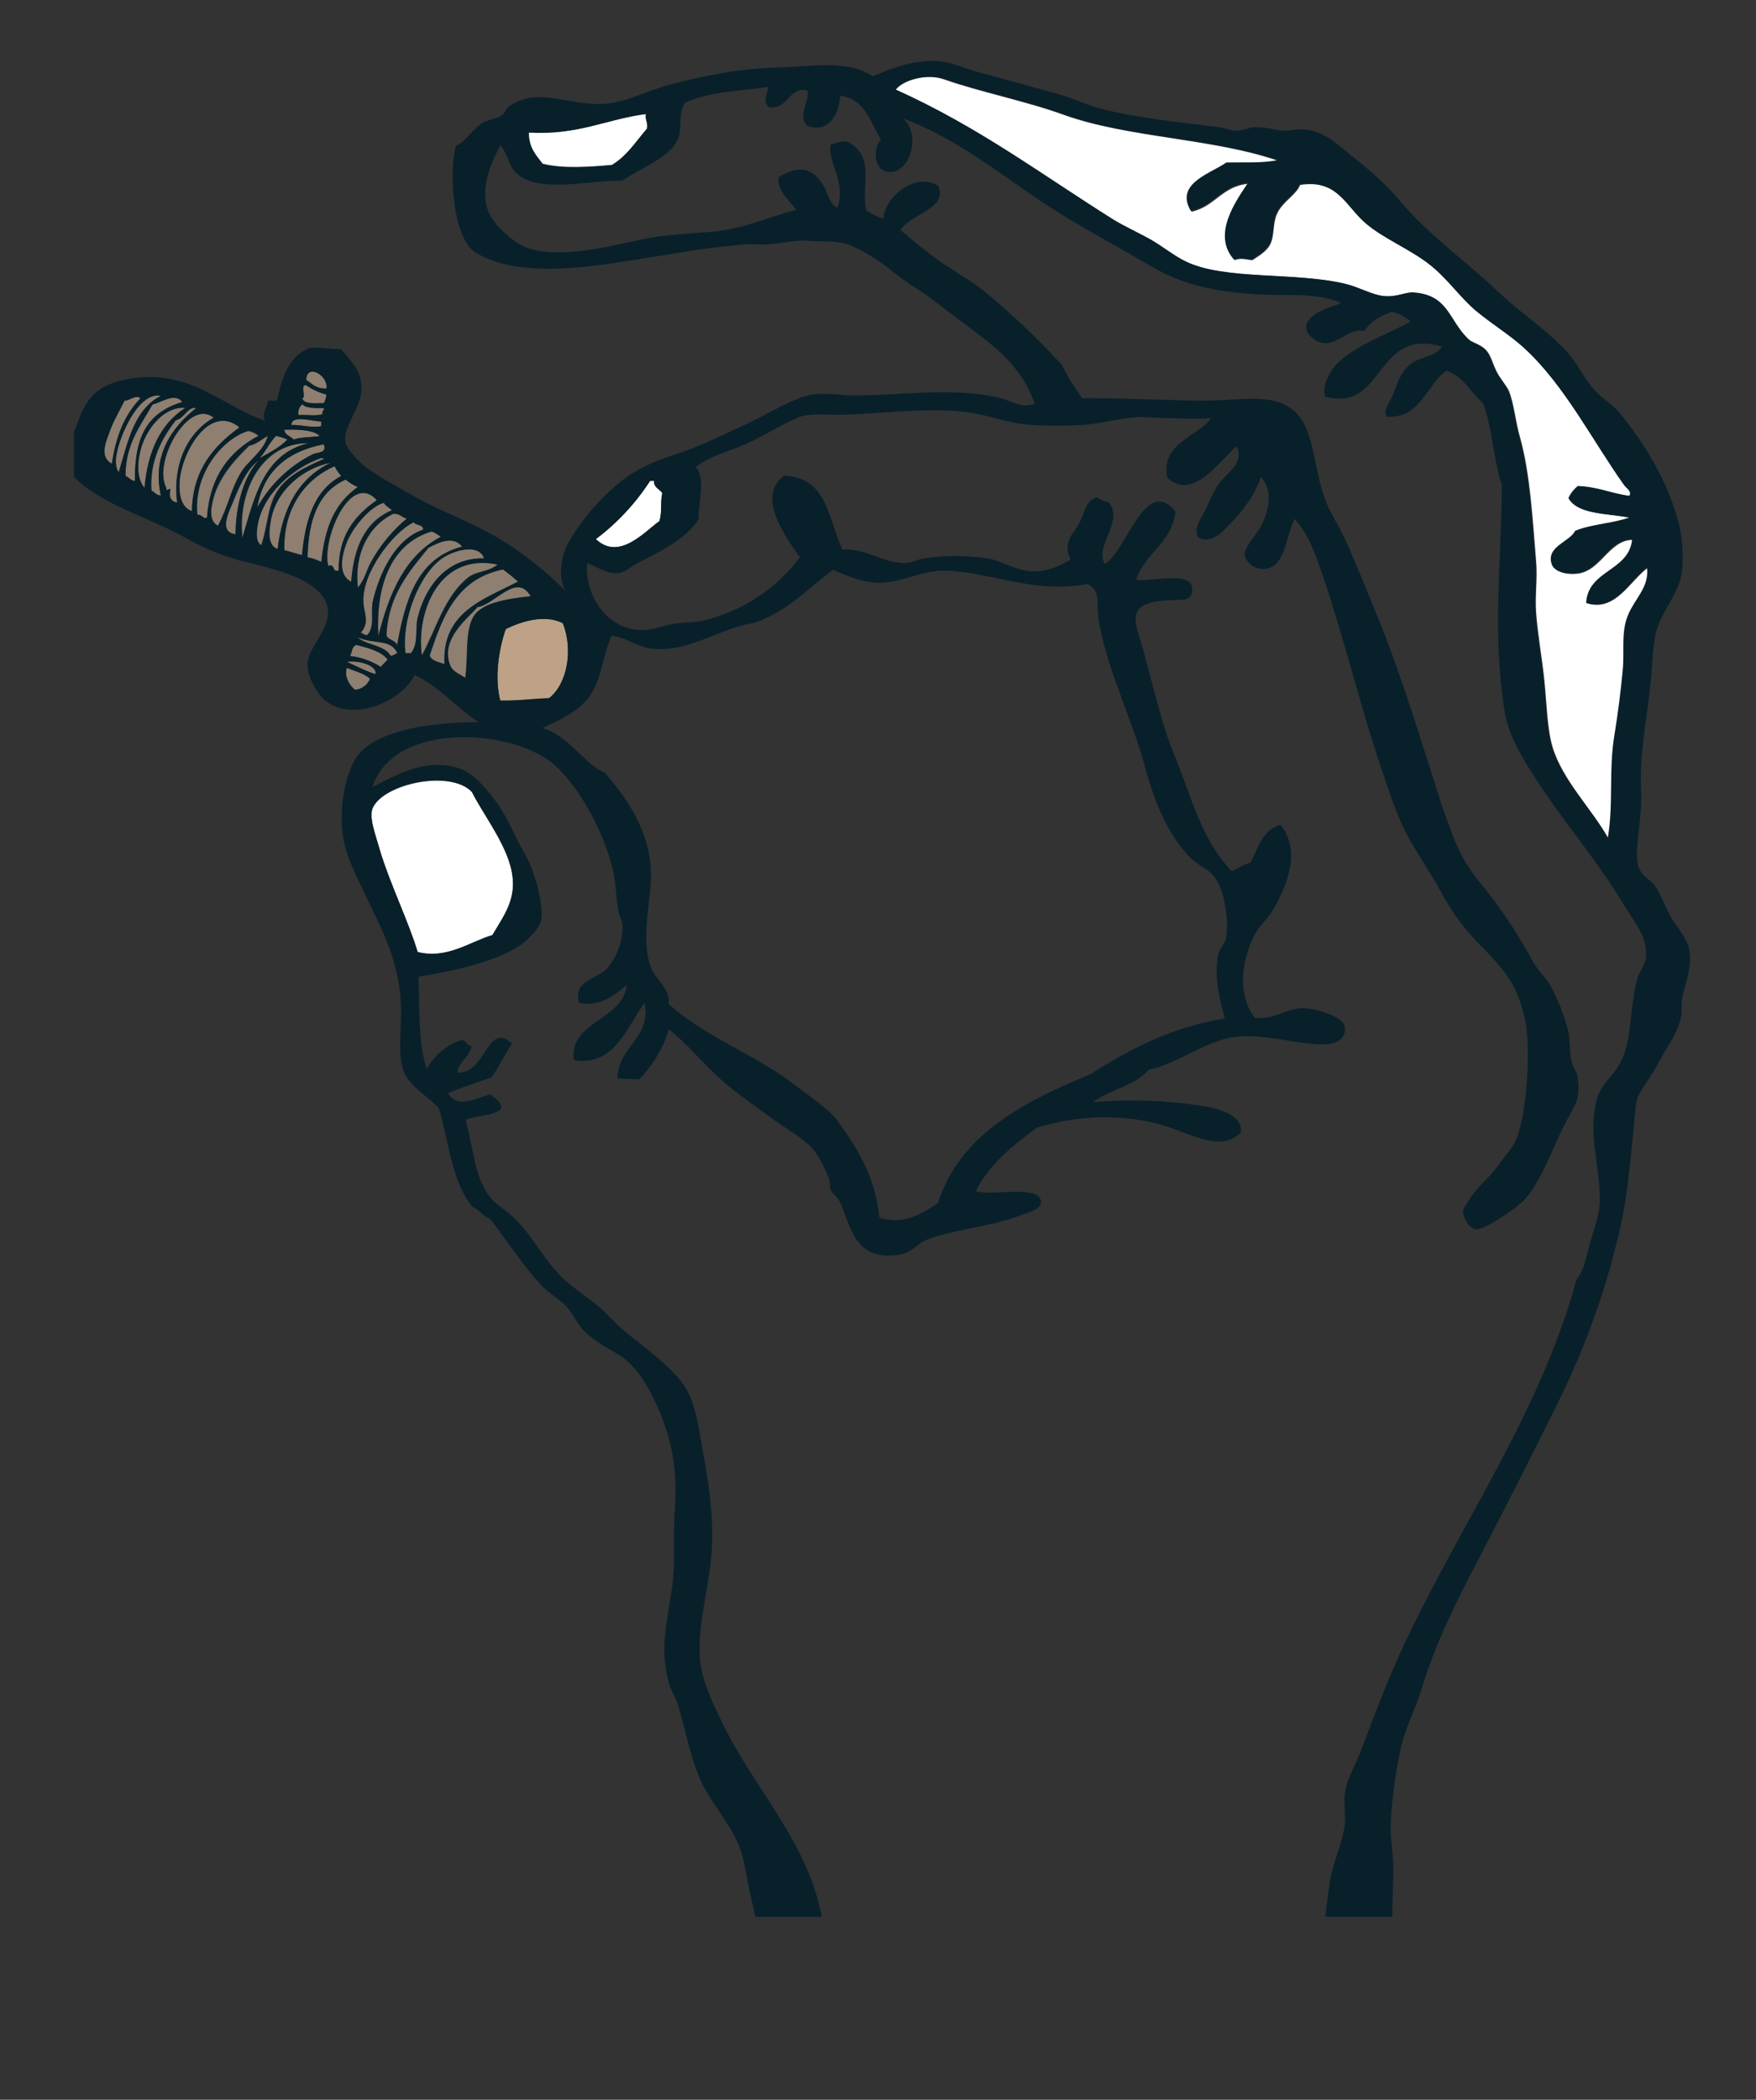 <?xml version="1.0" encoding="utf-8"?>
<!-- Generator: Adobe Illustrator 27.3.1, SVG Export Plug-In . SVG Version: 6.00 Build 0)  -->
<svg version="1.1" id="Layer_1" xmlns="http://www.w3.org/2000/svg" xmlns:xlink="http://www.w3.org/1999/xlink" x="0px" y="0px"
	 viewBox="0 0 446.5 533.6" style="enable-background:new 0 0 446.5 533.6;" xml:space="preserve">
<rect x="0" y="0" width="446.5" height="533.6" fill="#333333" stroke="none"/>
<style type="text/css">
	.st0{clip-path:url(#SVGID_00000085939592943093471750000012617199727169392565_);}
	.st1{fill-rule:evenodd;clip-rule:evenodd;fill:#FFFFFF;}
	.st2{fill-rule:evenodd;clip-rule:evenodd;fill:#8E7F71;}
	.st3{fill-rule:evenodd;clip-rule:evenodd;fill:#BDA287;}
	.st4{fill-rule:evenodd;clip-rule:evenodd;fill:#08202A;}
</style>
<g id="Group_207" transform="translate(-2 30)">
	<g>
		<defs>
			<rect id="SVGID_1_" x="18.8" y="-14.4" width="413" height="501.5"/>
		</defs>
		<clipPath id="SVGID_00000083076919109138700290000002794985687612964770_">
			<use xlink:href="#SVGID_1_"  style="overflow:visible;"/>
		</clipPath>
		
			<g id="Group_206" transform="translate(2 -30)" style="clip-path:url(#SVGID_00000083076919109138700290000002794985687612964770_);">
			<path id="Path_2768" class="st1" d="M227.8,22.8c21.1,9.5,36.9,21.5,55.3,33c3,1.9,6.5,3.4,9.7,5.2c3.1,1.8,5.9,4.1,9,5.6
				c9.9,4.7,27.8,2.5,40.4,5.6c3.4,0.8,6.8,2.8,9.7,3.1c3.3,0.3,5.6-1.1,7.6-0.9c8.9,0.7,8.8,6.8,13.8,11.7c1.1,1.1,2.9,1.2,4.5,2.8
				c1.3,1.3,1.7,3.4,2.8,5.6c0.9,1.8,2.5,3.5,3.1,4.9c1.3,3.2,1.6,7.5,2.8,11.7c2.6,9.3,3.2,20.7,4.1,31.5c0.4,4.3-0.3,8.6,0,13
				c0.4,5.6,1.5,11.5,2.1,17.3c0.6,5.9,0.7,12.3,2.1,17c2.6,8.5,10,15.7,14.2,23.2c1.5-8.6,0.3-17.3,1.7-26.2
				c0.9-5.4,1.6-11.1,2.1-16.4c0.4-4.9-0.5-9.8,1.4-14.2c1.7-4.1,5.4-7.1,4.8-12c-4.5,3.2-8.2,11.3-15.5,9
				c0.6-8.3,10.9-7.9,11.7-16.1c-6.1,0-8.1,8-14.2,8.6c-2.6,0.3-5.5-0.4-6.2-2.2c-1.8-4.6,4.6-5.8,5.9-8.6c4-1.6,9.7-1.9,13.8-3.4
				c-5.7-1.2-13.2-0.8-15.5-4.9c0.6-1.2,1.4-2.3,2.4-3.1c5.1,0.2,8.5,1.9,13.1,2.5c0.7-1.2-0.8-2-1.4-2.8
				c-7.8-10.9-15-25.2-25.2-34.6c-3.7-3.4-8.1-6-12.4-9.6c-4-3.3-7.3-8.4-12.1-12c-5.1-3.9-11.5-6.4-15.9-10.2
				c-5.2-4.4-7.2-11.4-16.9-9.9c-1.1,2.7-4.5,4.2-5.9,7.4c-1.1,2.4-0.6,5.5-1.7,7.7c-1,1.9-2.9,2.9-4.5,4c-1.1,0-2.9-0.7-4.5,0
				c-5.8-6.3,0.5-15.1,3.5-19.4c-6.8,0.6-8.5,5.8-14.5,7.1c-4.2-7,5.1-9.5,9-12.3c5.2-0.1,8.8,0.2,13.1-0.6
				c-16.8-5.8-38.1-5.8-54.6-11.7c-9.3-3.4-21.3-5.8-30.4-9C235.7,18.6,229.7,20.3,227.8,22.8"/>
			<path id="Path_2769" class="st1" d="M134.5,33.6c-0.1,3.8,1.8,5.8,3.5,8c5.4,1.3,11.6,0.8,17.6,0.3c3.9-2.3,6.2-6,9-9.3
				c0.2-1.6-0.6-2.2-0.3-3.7C154.1,30.3,147,34.4,134.5,33.6"/>
			<path id="Path_2770" class="st2" d="M77.9,96.6c1.5,0.9,2.5,2.3,5.2,2.2C83.5,95.4,78,92.2,77.9,96.6"/>
			<path id="Path_2771" class="st2" d="M77.9,97.8c-1.7-0.1,0.1,3-1,3.4c0.5,1.6,3.2,1.2,5.5,1.2c0.4-0.7,0.6-1.4,0.7-2.2
				C81.2,99.8,79.4,99,77.9,97.8"/>
			<path id="Path_2772" class="st2" d="M40.9,100.6c-5.7-1.2-10.8,10.6-11.4,15.7c-0.1,1.3,0,3,0.7,3.7
				C32.5,112.4,34,104.1,40.9,100.6"/>
			<path id="Path_2773" class="st2" d="M34.3,122.2c-0.1-11,2.9-17.3,12.1-20.1c-2-2.5-5.1,0-7.6,0.6c-3.1,5.4-6.9,10.1-6.9,18.2
				C32.8,121.3,33.2,122.1,34.3,122.2"/>
			<path id="Path_2774" class="st2" d="M35.7,101.2c-1.4-1-2.7,0.7-4.1,0.6c-0.8,1.7-2.5,4.5-3.5,7.1c-1.2,3.2-3.1,7,0.3,9
				C29.4,111,31.7,105.3,35.7,101.2"/>
			<path id="Path_2775" class="st2" d="M76.8,102.7c-0.8,0.7-1.2,1.7-1,2.8c2-0.2,4.8,0.3,6.2-0.3c-0.3-0.9,0.5-0.8,0.3-1.5
				C80.1,103.7,77.8,103.8,76.8,102.7"/>
			<path id="Path_2776" class="st2" d="M40.9,125.9c-2.3-10.4,3-17.5,9-22.2c-2.1-0.5-3,2.6-5.2,3.1c-3.6,4.6-6.8,10.5-6.2,17.9
				C39.4,125,39.6,125.9,40.9,125.9"/>
			<path id="Path_2777" class="st2" d="M47.1,103.7c-5.1-0.5-9.4,4.6-11.1,9.6c-1.1,3.4-1.6,8.2,0.7,10.8
				C37.5,115,40.7,107.7,47.1,103.7"/>
			<path id="Path_2778" class="st2" d="M43.3,124.4c-0.5,1.4-0.2,3.2,1.7,3.4c-1.2-9.8,2.6-17.8,9.3-21.6
				C48,101,38.7,117.5,42.3,124C42.2,125.2,42.6,124.2,43.3,124.4"/>
			<path id="Path_2779" class="st2" d="M74.1,108c2.3-0.1,5.2,0.8,7.6,0.3v-1.2C79.4,107.1,74.1,105.3,74.1,108"/>
			<path id="Path_2780" class="st2" d="M48.8,129.9c0.2-10.5,5.5-16.5,12.1-21.3c-7.4-6-14.4,5.6-15.2,13.3
				C45.4,125.3,45.9,128.9,48.8,129.9"/>
			<path id="Path_2781" class="st2" d="M72.3,109.2c0.1,1.4,1.6,1.6,2.4,2.5c1.8-0.7,4.5-0.5,6.6-0.9
				C79.8,109.1,74.7,109.1,72.3,109.2"/>
			<path id="Path_2782" class="st2" d="M52.6,131.5c0.7-10.2,5.6-16.6,13.1-20.7c-0.3-0.4-2.2-1.4-2.8-1.2
				c-6.9,2.3-13.8,11.3-12.8,21.3C51.5,130.7,51.8,132.2,52.6,131.5"/>
			<path id="Path_2783" class="st2" d="M68.2,110.8c-1.7,0.8-2.8,2.1-4.8,2.5c-3.4,3.3-8,8.1-9.3,14.2c-0.5,2-0.9,5,1.4,6.2
				c2.6-4.8,3.3-9.3,5.9-13.6C63.1,117,67,114.8,68.2,110.8"/>
			<path id="Path_2784" class="st2" d="M78.6,112.6c-12.8-0.1-18.2,13.5-16.9,24.1C64.7,126.4,67,115.3,78.6,112.6"/>
			<path id="Path_2785" class="st2" d="M82.3,112.9c-9.6,1.8-15.4,7-16.9,16.1c3.2-5.9,8.2-10.6,14.2-13.6
				C80.6,114.9,83.3,115.2,82.3,112.9"/>
			<path id="Path_2786" class="st2" d="M82.3,116.6c0-0.3-0.4-0.2-0.7-0.3c-7.4,2.5-15,9.3-16.2,17.3c-0.2,1.1-0.6,4.2,1,4.9
				c1.6-4.7,1.6-9.5,3.8-13.3C72.7,121,77.6,118.7,82.3,116.6"/>
			<path id="Path_2787" class="st2" d="M65.8,116.9c-3.2,2.3-5,6.8-6.9,11.4c-1,2.4-3.1,7,1,7.4C59.9,128.9,61.8,121.3,65.8,116.9"
				/>
			<path id="Path_2788" class="st2" d="M84.1,117.6c-6.6,1.2-13.8,6.7-15.2,14.5c-0.4,2.3-1,6.6,1.7,7.4
				C71.8,129.2,75.9,121.5,84.1,117.6"/>
			<path id="Path_2789" class="st2" d="M72.3,139.8c1.6,0.3,2.9,0.9,4.5,1.2c0.8-8.9,3.2-16.5,10-20.1c-0.7-0.7-1.3-1.6-1.7-2.5
				C77,122,72,129.8,72.3,139.8"/>
			<path id="Path_2790" class="st2" d="M78.2,141.6c1.2,0.2,2.4,0.6,3.5,1.2c0.9-8.7,3.2-14.8,9.3-19.1c-1.1-0.4-2.2-1.1-3.1-1.9
				C80.8,125,78.4,132.3,78.2,141.6"/>
			<path id="Path_2791" class="st1" d="M166.3,122.2h-1c-3.7,5.7-8.4,10.7-13.8,14.8c5.9,5.6,12.3-1.8,16.2-4.6
				c0.7-2.6,0.1-4.6,0.7-7.1C167.7,124.2,166.2,123.9,166.3,122.2"/>
			<path id="Path_2792" class="st2" d="M86.2,145c-0.1-9,4.1-14.1,9.7-17.9c-6.8-7.5-14.1,10-12.4,16.7
				C85.4,143.2,84.2,145.5,86.2,145"/>
			<path id="Path_2793" class="st2" d="M89.3,147.8c0.6-8.6,3.4-15.3,10.4-18.2c-0.7-0.6-1.6-1-2.1-1.9c-3.2,0.8-8.2,6.3-9.7,10.8
				C86.9,141.5,85.9,146.1,89.3,147.8"/>
			<path id="Path_2794" class="st2" d="M91,149.4c1.7-2,2.2-4.6,3.5-6.8c2.3-4.1,5.4-7.8,9-10.8c-1.4-0.2-1.7-1.3-3.5-1.2
				C93.7,133.6,90,140.8,91,149.4"/>
			<path id="Path_2795" class="st2" d="M91.7,160.8c0.7,0.1,0.9,0.7,1.7,0.6c2-2.3,0.7-5.9,1.4-8.6c1.7-7.2,5.7-15.8,12.8-18.2
				c0-1.4-1.9-1-2.4-1.9c-5.6,2.8-13.2,13.1-12.8,20.4C92.5,155.7,94.1,158.2,91.7,160.8"/>
			<path id="Path_2796" class="st2" d="M96.2,161.7c2.7-10.8,6.6-20.4,15.9-25.3c-0.6-0.5-2.2-1.7-2.8-1.2
				C99,138.5,95.5,149.6,96.2,161.7"/>
			<path id="Path_2797" class="st2" d="M101,164.2c2.1-11.5,5-22.3,16.6-25.3c-2.4-2.8-5.9-1.1-8.6,0.3c-5,6.1-10.2,12.1-10.7,22.2
				C98.6,162.8,100.9,162.6,101,164.2"/>
			<path id="Path_2798" class="st2" d="M103.1,166h1.4c2-2.6,1-5.9,1.7-9c1.8-7.4,7-15.4,16.9-15.1c-1.4-3.9-7.7-2.1-10.7,0
				C106.4,146.1,102,157.9,103.1,166"/>
			<path id="Path_2799" class="st2" d="M107.2,166.6c3.7-6.8,5.8-15,11.7-19.8c2.2-1.8,5.3-1.4,7.6-3.4
				C111.8,140.2,105.7,155.3,107.2,166.6"/>
			<path id="Path_2800" class="st2" d="M109.3,166.6c0.5,1.4,2.4,1.6,3.8,2.2c-0.7-13.2,9.8-16.4,18.7-21c-1.2-1.1-2.5-2.1-3.8-3.1
				C116.1,147,112.5,156.7,109.3,166.6"/>
			<path id="Path_2801" class="st3" d="M128.6,159.9c-1.8,5.2-2.9,12.4-1.4,18.2c4.9,0,7.1-0.4,12.4-0.6c4.6-3.7,6.2-12.4,3.5-19.1
				C138.4,156,132.4,158,128.6,159.9"/>
			<path id="Path_2802" class="st2" d="M90.6,163.9c-1.3,0.3-1.2,1.8-1.7,2.8c2.8,0.3,5.5,1.3,7.9,2.8c0.5-0.7,1.2-1.2,1.7-1.9
				C96.9,165.5,93.8,164.7,90.6,163.9"/>
			<path id="Path_2803" class="st2" d="M88.2,168.2c2.3,1,5.5,2.7,7.3,3.1C95.9,169,90.9,167.7,88.2,168.2"/>
			<path id="Path_2804" class="st2" d="M88.2,169.7c-0.8,2,0.6,4.6,2.1,5.6c1.7-0.1,3.2-1.2,3.8-2.8
				C92.7,171.1,90.3,170.6,88.2,169.7"/>
			<path id="Path_2805" class="st1" d="M106.2,242c7.4,1.9,13.3-2.6,19-4.3c3.3-5.6,6.8-9.9,4.5-17.9c-1.9-6.6-7.3-13.6-9.7-18.5
				c-5.5-5.8-22.4-2.1-25.2,4c-1.1,2.4,0.7,6.9,1.7,10.5C99.1,224.4,103.9,234.2,106.2,242"/>
			<path id="Path_2806" class="st4" d="M221.9,19.4c-6.3-4.3-15-2.5-25.2-2.2c-10.1,0.4-17.7,2.1-26.3,4.3c-6,1.6-11.4,4.6-16.9,4.9
				c-6.7,0.4-13.1-2.5-19-1.5c-1.8,0.4-3.6,1.1-5.2,2.2c-0.6,0.5-0.9,1.6-1.7,2.2c-1.5,1-3.6,1.1-4.8,1.9c-2.8,1.7-4.4,4.8-6.9,5.9
				c-1.8,6.8-0.8,23.7,5.2,27.2c6.4,3.8,15.5,4.5,25.2,3.7c12-0.9,28.7-4.8,43.2-5.9c1.8-0.1,3.7,0.1,5.5,0
				c3.6-0.2,7.4-1.2,10.4-0.9s8.2-0.3,11.7,1.5c3,1.4,5.8,3.2,8.5,5.2c2.5,2.1,5.2,4,7.9,5.7c3.1,1.9,7.1,5.3,9.6,7.1
				c8.9,6.7,16.3,11.4,20,21.9c-3.4,1.3-6-0.8-9-1.5c-11.8-2.8-24.8-0.6-37-0.6c-3.3,0-6.6-0.7-10-0.3c-5.1,0.6-11.3,4.8-17.6,7.7
				c-5.8,2.7-12.4,5.9-17.3,7.4c-6.3,2-11.7,4.4-16.6,9c-4.4,3.9-8.1,8.5-11.1,13.6c-1.7,3.1-2.8,8.9-0.7,12.3
				c-6.9-7-14.9-12.8-23.8-17c-4.7-2.3-9.6-4.2-14.2-6.8c-4.3-2.5-9.2-5-12.8-7.7c-1.7-1.3-5-4.7-5.2-6.5c-0.5-4,3.9-8.3,4.1-13
				c0.2-4.8-2.3-7-5.2-10.5c-2.8,0.1-4.9-0.5-7.9-0.3c-5.3,2-7,7.3-8.3,13c-0.4,1.2-1.5-0.2-2.4,0.6c-0.2,1.7-1.7,3.1-0.7,4.9
				c-11-3.6-19.2-13.6-35.2-10.5c-7.3,1.4-10.1,4.5-12.4,10.8c-1.3,3.7-4.4,8.1-2.4,12c0.8,1.6,3.1,3.7,4.8,4.9
				c7.2,5.2,16.6,7.9,25.2,12.7c4.2,2.4,8.8,4.3,13.5,5.6c7.7,2,21.8,4.6,22.5,12.7c0.4,5-5,9.3-5.2,13.6c-0.1,3.3,2.4,7.4,4.1,9
				c7.1,6.3,20.1,0.4,23.1-6.2c6.4,3.1,10.6,8.2,16.2,12c-10.7,0-24,1.7-29.7,7.4c-4.4,4.4-6.3,16.5-4.1,24.4
				c1.2,4.4,3.5,8.7,5.5,13c3.4,7.1,8,15.4,8.6,26.2c0.4,6.4-1,13,0.7,17.6c1.6,4.3,6.8,6.8,9,9.6c2.6,8.6,3.3,18.9,8.6,25
				c1.8,0.8,2.6,2.4,4.5,3.1c4.3,5.7,8.1,11.5,12.8,16.7c1.7,1.9,4.3,3.3,6.2,5.2c1.9,1.9,2.9,4.6,4.8,6.5c3.8,3.8,8.3,5.2,11.4,8
				c2.1,2.1,3.8,4.5,5.2,7.1c3.7,6.9,7.3,16.2,6.6,28.1c-0.3,4.6-0.4,9.2-0.3,13.9c0.2,12.4-4.5,19.9-1.4,32.1
				c0.5,2.1,1.8,3.9,2.4,5.9c2.1,6.9,3.2,13.9,6.2,20.1c2.6,5.2,7.7,10.9,9.7,16.7c1.2,3.5,1.7,8.3,2.8,12.7
				c2.3,9.5,3.7,21.3,1,30.3c7.8,0.4,16.3,3.9,22.8,1.9c-0.2-3.6-2.4-6.8-3.1-9.9c-1.5-6.8-1.7-13.7-3.5-21
				c-4.3-17.4-17.1-30.7-24.5-46c-2.6-5.3-5.6-11.4-5.9-17.3c-0.4-9.3,2.7-18.3,3.1-27.2c0.4-8.4-0.6-15.5-2.1-23.8
				c-1.1-6-1.8-12.5-4.5-17c-2.9-4.9-10.4-10.3-15.2-14.2c-2.7-2.2-4.9-4.9-7.6-7.1c-2.8-2.2-5.9-4.3-8.3-6.5
				c-5-4.7-7.9-11.1-12.8-15.7c-1.6-1.6-3.7-2.7-5.2-4.3c-4.7-5-4.8-13-6.9-20.4c2.7-1.2,7-0.9,9-2.8c0.4-1.5-1.5-2.8-2.8-3.7
				c-3.9,1.1-8.2,3.7-10.7-0.3c3.6-1.4,7.3-2.8,11.1-4c1.9-2.8,3.4-5.8,5.2-8.6c-6.4-5.8-6.4,7.5-13.8,7.4c-0.4-2.4,3.2-3.9,3.5-6.8
				c-1.3-0.1-1.3-1.3-2.4-1.5c-3.5,0.8-7.2,4-9,7.4c-2.2-6.6-1.8-16-2.1-23.5c8.2-1.3,19.3-3.6,25.9-8c1.8-1.2,4.8-4.3,5.2-5.9
				c0.9-3.5-1.1-10.5-2.4-13.9c-0.9-2.4-2.6-4.9-3.8-7.4c-2.7-5.7-4.1-8.3-7.9-12.7c-3.1-3.5-6.2-6.1-12.8-5.9
				c-5.8,0.2-10.9,3.1-15.9,5.6c5.4-16.8,35.7-15,46.3-5.6c6.5,5.8,12.7,17.3,14.9,26.9c0.8,3.4,0.7,7.2,1.4,10.5
				c0.3,1.3,1,2.5,1,3.7c0,4-1.5,7.8-4.1,10.8c-2.6,2.5-8.7,3.1-6.9,8.6c5.5,1,9.2-2.2,12.1-4.6c-1.1,9.2-14.6,9-13.5,19.1
				c10.6,1.7,13.5-8.7,18-14.5c1.7,9.2-6.7,10.8-6.9,19.1c2.1,0.3,3,0.1,5.5,0.3c3.5-3.6,6.1-7.9,7.6-12.7
				c5.8,4.6,10.1,10.7,17.3,16.1c2.9,2.2,6.4,4.7,9.7,7.1c3.5,2.5,7.9,4.9,10,7.7c1.6,2.3,2.9,4.8,3.8,7.4c0.3,0.8,0,1.7,0.3,2.5
				c0.5,1.1,1.9,1.9,2.4,3.1c2.8,6.3,3.7,15.3,15.5,13.3c2-0.4,3.5-1.8,5.2-3.1c5.4-2.9,16.6-3.7,24.2-6.5c2.2-0.8,6.3-1.8,6.2-3.7
				c-0.1-4.7-12.6-1.4-16.6-2.8c3.5-6.9,9.4-11.6,15.5-16.1c10.6-3.4,22.9-3.6,33.2-0.3c6.4,2.1,14,6.5,18.7,1.5
				c0.6-4.3-5.3-6.1-10-6.8c-9.1-1.4-18.4-1.7-27.6-0.9c4.2-3.2,10.9-4.2,14.2-8.3c7-1.2,14.3-7.4,22.1-8.3
				c7.3-0.9,16.4,2.1,22.5,1.9c3.3-0.1,5.8-1.6,5.2-4.6c-0.5-2.6-7.4-4.4-10-4.6c-4.3-0.3-7.5,2.9-12.8,2.5
				c-4.8-6.1-3.2-15.3,0-21.3c1.2-2.3,3.5-4.1,4.8-6.5c3.7-6.5,6.8-14.9,1.7-21.3c-4.6,1.3-5.7,5.8-7.6,9.6
				c-1.9,0.5-3.1,1.5-4.8,2.2c-7.9-8.3-10-18.4-14.9-30.3c-2.9-7.1-5.1-16.8-7.6-25.9c-1.7-6.1-4.5-11,3.1-12.3
				c5.7-1,8.8,0.6,9.3-2.5c1-5.9-11-2.3-14.2-3.1c2.2-6.8,9.1-9.3,10-17.3c-7.8-9.5-12.5,10.4-18,13.3c-2.7-4.6,5-10.7,1-15.7
				c-1-0.1-2-0.5-2.8-1.2c-2.9,0.5-3.2,3.5-4.5,6.2c-1.4,2.9-4.6,5-2.4,9.6c-3.3,2-7.3,3.6-11.4,2.8c-3.8-0.7-6.5-2.6-9.7-3.1
				c-5.4-0.8-10.9-0.8-16.2,0c-1.6,0.2-3.3,1.3-5.2,1.2c-5.1-0.1-10.2-4-15.5-3.4c-3.6-7.8-3.8-18.5-14.9-18.8
				c-7.2,5.5,0.8,16,4.1,20.7c-6,8.1-14.7,13.7-24.5,16.1c-2.6,0.6-5.3,0.4-7.9,0.9c-3.5,0.7-6.9,2.4-11.7,0.9
				c-6-1.9-10.6-8.8-10-16.4c2.9,1.1,5.1,2.9,8.3,2.5c1.5-0.2,2.9-1.7,4.5-2.5c6-3,12.5-6.3,15.5-11.1c-0.1-4.4,2-10.3-0.7-13.3
				c3.8-3,9-4.1,13.5-6.2c4.5-2.1,8.6-4.8,12.8-6.5c2.5-1,6.3-0.6,10-0.6c10.5-0.1,24.6-2.3,34.9-0.3c4.5,0.9,8.6,2.4,13.1,2.8
				c5.1,0.4,10.1,0.4,15.2,0c4.9-0.5,9.8-2,14.2-1.9c6.2,0.2,11.2,0.6,17.3,0.3c-3,4.5-12.9,6.2-11.1,15.1c6.6,6.1,13.6-4.6,17.6-8
				c2.1,4.4-2.5,6.7-4.5,9.6c-1.5,2-2.4,4.7-3.5,6.8c-1.1,2.1-3,4.5-1.7,6.8c3.5,1.8,6.3-1.6,8.3-3.7c3.2-3.4,6-6.9,7.6-11.7
				c2.7,3.1,2.4,6.9,0.7,11.1c-1.4,3.4-4.9,6.5-4.8,8.6c0.1,1.8,2.4,3.8,4.8,3.7c5.7-0.2,5.6-8.6,7.9-12.7c3.9,4.2,5.5,9.8,7.3,14.8
				c5.5,16.3,9.4,33,15.2,50c1.9,5.6,3.7,11,6.2,15.7c2.6,4.8,5.7,9.1,8.3,13.9c2.5,4.7,5.6,9.1,9.3,13c6.5,6.6,10.4,10.4,12.4,20.4
				c1.3,6.8,0.4,23.3-2.4,29.9c-1,2.3-3,4.4-4.5,6.5c-2.6,3.6-4.8,4.8-7.3,8.6c-0.8,1.3-1.7,2.4-1.7,3.1c0,1.6,1.5,4.3,3.1,4.6
				c2.1,0.4,10.1-5.1,12.1-7.1c4.6-4.5,7.6-13.9,11.1-20.4c2.1-4.1,3.7-5.4,2.8-11.4c-0.1-1-1-2-1.4-3.4c-0.7-2.5-0.4-5.7-1-8.3
				c-1-4-2.6-7.8-4.5-11.4c-1.3-2.2-3.3-3.9-4.5-6.2c-3.7-6.8-7.9-13.2-12.8-19.2c-3.3-3.8-5.9-8.2-7.6-13c-1-2.7-1.9-5-2.8-7.7
				c-5.3-16.5-10.1-32.6-16.2-47.5c-2.7-6.6-5.4-13.5-8.6-20.4c-1.5-3.3-3.7-6.4-4.8-9.6c-2.5-6.7-2.8-15.5-5.9-20.1
				c-4.9-7.3-13.5-5.1-23.8-4.9c-7,0.1-25.1-0.8-32-0.6c-2-2.7-3.8-5.6-5.3-8.6c-6.2-6.7-12.8-13-19.9-18.8c-3.1-2.5-9-5.8-12.4-8.4
				c-3.2-2.4-5.7-4.4-8.6-6.9c2.1-4,12.4-5.5,9.5-11.3c-5.5-3.5-13.5,2.6-13.9,8.4c-1.6-0.5-3.1-1.3-4.4-2.2
				c-1.2-6.8,2.3-13.5-4.5-17.3c-1.1-0.5-3.2,0.3-4.5,0.6c-0.8,4.8,4.1,9.6,1.7,16.1c-2-0.9-2.3-3.6-3.5-5.6
				c-2.6-4.3-5.8-5.5-11.4-2.2c-0.5,3.4,2.7,6,4.5,8.3c-7.2,1.9-13.2,4.8-21.4,5.6c-4.8,0.4-10.2,0.6-15.5,1.5
				c-7.6,1.3-22.4,5.9-31.8,2.5c-3.2-1.2-8.5-5.9-9.7-9.3c-2-5.9,0.5-11.5,3.1-16.7c2.1,2.4,2,4.9,3.8,6.8
				c5.5,5.7,18.3,2.1,27.3,2.2c3.7-2.8,12.3-5.8,14.2-10.8c1-2.6-0.2-6.2,1.7-9c6.1-2.8,13.4-2.9,21.1-4c-0.2,2-1.5,4,0.3,5.2
				c5.1,0.4,4.9-5.4,9.7-4.3c0.7,2.6-2.7,6.3,0,9c5.4,1.9,8.1-2.9,8.3-7.7c6.6,0.9,7.6,6.8,10.4,11.1c-2.4,3-1.5,8.2,2.1,8.3
				c5.7,0.2,8-10,3.5-13.6c15.9,5.9,27.6,16.8,41.8,25.3c7.2,4.3,14.3,8.2,21.4,12.3c7.5,4.5,16.1,6.5,26.9,7.1
				c8,0.5,14.8-0.6,21.4,2.2c-2.9,1.1-8.9,2.7-9,6.2c0,1.7,2.4,3.8,4.5,4c3.9,0.3,6.2-3.9,10.4-3.1c1.4-2.5,4.1-3.8,6.9-4.9
				c1.8,0.5,3.4,1.3,4.8,2.5c-6.2,3.5-16.1,6.7-20,12.3c-1.1,1.6-2.6,4.7-1.7,6.8c15.2,4.1,12.5-17.8,29.7-12.7
				c-1.8,2.6-5.4,2.5-7.9,4.3c-2.7,2-3.5,5.2-4.8,8.3c-0.7,1.7-2.4,3.4-1.4,5.2c8.7,0.5,10-8.1,15.2-11.7c4.5,1.6,6.2,5.6,9.3,8.3
				c2.4,6.2,2.6,14.4,4.8,20.7c-0.2,20.8-2.5,37.7,0.7,57.7c1,6.3,4.9,12.4,8.3,17.6c7.1,11,15.5,20.4,22.4,32.1
				c2.1,3.5,5.8,7.5,5.2,13c-0.2,1.5-1.6,3.2-2.1,4.9c-2,6.6-1.3,15-4.1,21c-1.7,3.6-5.3,6.1-6.2,9.6c-2.5,8.8,0.7,16.6,0.7,25.9
				c0,3.4-1.4,7.1-2.4,10.5c-1,3.3-1.3,6.9-3.5,9.6c-9.7,35.3-30.6,63.5-45.2,95.7c-3.6,7.9-6.7,16.4-10,25
				c-1.4,3.5-3.4,6.4-3.8,10.5c-0.2,2.4,0.3,5.2,0,7.7c-0.7,4.8-3.1,9.6-3.8,14.5c-1.8,12.6-2.9,25.3-3.1,38
				c7.2,1.4,16.5,0.1,21.4-2.5c-2.9-13.6-2.5-26.4-2.1-38.3c0.1-4.2-0.8-7.8-0.7-12c0.3-6.2,1.1-12.4,2.4-18.5
				c1-5.5,3.9-10.7,5.5-16.1c3.2-10.6,8.2-20.9,13.1-30.3c7.4-14.1,14.7-28.5,22.1-43.5c6.7-13.7,11.8-28.1,15.2-42.9
				c2.3-10.1,2.9-20.7,4.1-31.8c0.3-2.9,3.4-6.2,5.2-9.6c2-4,5.1-7.7,6.2-12.3c0.4-1.6,0-3.3,0.3-4.9c0.8-4,2.8-8.3,1.7-13
				c-0.5-2.3-2.9-5.1-4.5-7.7c-1.6-2.8-2.7-6.1-4.1-8c-1.7-2.2-4.2-2.6-4.5-6.5c-0.4-4.3,1.3-11.3,1-17.6c-0.4-8.8,1-15.8,2.1-24.7
				c0.8-6.1,0.7-13.2,2.1-17c1.9-5.2,5.5-8.8,6.2-14.2c0.4-4.2,0.1-8.5-1-12.7c-2.8-10.4-8.6-19.8-14.9-27.5
				c-1.7-2.1-4.2-3.4-6.2-5.6c-2.8-3-4.3-6.6-6.9-9.6c-5-5.6-12-10.1-17.6-15.4c-8.3-8-17.8-14.4-25.6-23.8
				c-3.6-4.3-8-7.9-12.8-11.7c-3-2.4-6-5.4-11.1-5.9c-1.9-0.2-3.5,0.4-5.2,0.3c-2.3-0.1-4.6-1-7.3-0.9c-1.7,0.1-2.7,0.9-4.8,0.9
				c-1.5,0-2.8-0.7-4.5-0.9c-9.6-1.2-21.6-2.4-30.7-4.9c-3.2-0.9-6.2-2.4-9.7-3.4c-6.6-1.8-12.9-3.6-20.4-5.6
				c-3.4-0.9-6.9-2.5-10-2.8C232.9,15,227.4,17.1,221.9,19.4 M239.9,20c9.1,3.2,21.1,5.6,30.4,9c16.5,6,37.7,5.9,54.6,11.7
				c-4.3,0.8-7.9,0.5-13.1,0.6c-3.9,2.8-13.2,5.3-9,12.3c6-1.3,7.7-6.5,14.5-7.1c-2.9,4.4-9.3,13.1-3.5,19.5c1.6-0.7,3.4,0,4.5,0
				c1.6-1.1,3.5-2.2,4.5-4c1.2-2.3,0.7-5.3,1.7-7.7c1.4-3.2,4.8-4.7,5.9-7.4c9.7-1.5,11.7,5.5,16.9,9.9c4.4,3.7,10.8,6.3,15.9,10.2
				c4.8,3.7,8.1,8.7,12.1,12c4.4,3.6,8.8,6.2,12.4,9.6c10.2,9.4,17.4,23.7,25.2,34.6c0.5,0.8,2.1,1.6,1.4,2.8
				c-4.7-0.6-8-2.3-13.1-2.5c-1,0.8-1.9,1.9-2.4,3.1c2.4,4.2,9.8,3.8,15.5,4.9c-4.1,1.5-9.8,1.7-13.8,3.4c-1.3,2.8-7.6,4-5.9,8.6
				c0.7,1.8,3.6,2.4,6.2,2.2c6-0.6,8-8.7,14.2-8.6c-0.8,8.1-11.2,7.7-11.7,16.1c7.3,2.3,11.1-5.7,15.5-9c0.6,5-3.1,7.9-4.8,12
				c-1.9,4.4-0.9,9.3-1.4,14.2c-0.5,5.3-1.2,10.9-2.1,16.4c-1.5,8.9-0.2,17.7-1.7,26.2c-4.1-7.5-11.6-14.6-14.2-23.2
				c-1.4-4.6-1.4-11.1-2.1-17c-0.6-5.8-1.7-11.7-2.1-17.3c-0.3-4.4,0.4-8.7,0-13c-0.9-10.8-1.5-22.2-4.1-31.5
				c-1.2-4.2-1.5-8.5-2.8-11.7c-0.6-1.4-2.2-3.2-3.1-4.9c-1.1-2.1-1.5-4.3-2.8-5.6c-1.6-1.5-3.4-1.6-4.5-2.8
				c-5-5-4.9-11.1-13.8-11.7c-2-0.1-4.3,1.3-7.6,0.9c-2.9-0.3-6.3-2.3-9.7-3.1c-12.6-3-30.5-0.9-40.4-5.6c-3.1-1.4-5.9-3.8-9-5.6
				c-3.2-1.8-6.7-3.4-9.7-5.2c-18.4-11.6-34.2-23.5-55.3-33C229.7,20.3,235.7,18.6,239.9,20 M164.2,29c-0.2,1.6,0.6,2.2,0.3,3.7
				c-2.8,3.2-5.1,7-9,9.3c-6,0.5-12.2,1-17.6-0.3c-1.7-2.2-3.5-4.2-3.5-8C147,34.4,154.1,30.3,164.2,29 M83,98.7
				c-2.7,0.1-3.7-1.2-5.2-2.2C78,92.2,83.5,95.4,83,98.7 M83,100.3c-0.1,0.8-0.3,1.5-0.7,2.2c-2.3,0-5,0.3-5.5-1.2
				c1.2-0.4-0.7-3.5,1-3.4C79.4,99,81.2,99.8,83,100.3 M30.2,120c-0.7-0.7-0.8-2.4-0.7-3.7c0.6-5.1,5.7-17,11.4-15.7
				C34,104.1,32.5,112.5,30.2,120 M31.9,121c0-8.1,3.8-12.8,6.9-18.2c2.5-0.6,5.6-3.1,7.6-0.6c-9.2,2.7-12.2,9.1-12.1,20.1
				C33.2,122.1,32.8,121.3,31.9,121 M28.5,117.9c-3.4-1.9-1.5-5.7-0.3-9c1-2.6,2.7-5.4,3.5-7.1c1.4,0,2.8-1.6,4.1-0.6
				C31.7,105.3,29.4,111,28.5,117.9 M82.4,103.7c0.1,0.7-0.6,0.7-0.3,1.5c-1.5,0.7-4.2,0.1-6.2,0.3c-0.2-1,0.2-2.1,1-2.8
				C77.8,103.8,80.1,103.7,82.4,103.7 M38.5,124.7c-0.5-7.4,2.6-13.3,6.2-17.9c2.2-0.5,3-3.6,5.2-3.1c-6,4.7-11.3,11.9-9,22.2
				C39.6,125.9,39.3,125,38.5,124.7 M36.8,124c-2.3-2.6-1.8-7.4-0.7-10.8c1.7-5,6-10,11.1-9.6C40.7,107.7,37.5,115,36.8,124
				 M42.3,124c-3.6-6.6,5.7-23,12.1-17.9c-6.7,3.8-10.5,11.8-9.3,21.6c-1.9-0.2-2.2-2-1.7-3.4C42.6,124.1,42.2,125.2,42.3,124
				 M81.7,107.1v1.2c-2.4,0.5-5.3-0.4-7.6-0.3C74.1,105.3,79.4,107.1,81.7,107.1 M45.7,121.9c0.8-7.7,7.8-19.3,15.2-13.3
				c-6.6,4.8-11.9,10.8-12.1,21.3C45.9,128.9,45.4,125.3,45.7,121.9 M81.3,110.8c-2.1,0.4-4.8,0.2-6.6,0.9c-0.8-0.8-2.3-1.1-2.4-2.5
				C74.7,109.1,79.8,109.1,81.3,110.8 M50.2,130.8c-1-10,5.9-19,12.8-21.3c0.6-0.2,2.5,0.8,2.8,1.2c-7.6,4-12.4,10.5-13.1,20.7
				C51.8,132.2,51.5,130.7,50.2,130.8 M66.1,116.3c1.6-1.7,2.5-3.9,4.1-5.6c0.9,0.3,1.9,0.6,2.8,0.9
				C71.4,113.6,67.7,115.4,66.1,116.3 M61.3,120c-2.6,4.2-3.3,8.8-5.9,13.6c-2.3-1.2-1.8-4.1-1.4-6.2c1.4-6.2,5.9-10.9,9.3-14.2
				c2.1-0.4,3.2-1.7,4.8-2.5C67,114.8,63.1,117,61.3,120 M61.6,136.7c-1.3-10.6,4.1-24.2,16.9-24.1C67,115.3,64.7,126.4,61.6,136.7
				 M79.6,115.4c-6,3-10.9,7.7-14.2,13.6c1.5-9,7.4-14.2,16.9-16.1C83.3,115.2,80.6,114.9,79.6,115.4 M70.3,125.3
				c-2.2,3.7-2.2,8.6-3.8,13.3c-1.6-0.8-1.2-3.8-1-4.9c1.2-8,8.9-14.8,16.2-17.3c0.3,0.1,0.7,0,0.7,0.3
				C77.6,118.7,72.7,121,70.3,125.3 M59.9,135.8c-4.1-0.4-2-5-1-7.4c1.9-4.6,3.7-9.1,6.9-11.4C61.8,121.3,59.9,128.9,59.9,135.8
				 M70.6,139.5c-2.8-0.8-2.2-5.1-1.7-7.4c1.4-7.8,8.6-13.3,15.2-14.5C75.9,121.5,71.8,129.2,70.6,139.5 M85.1,118.5
				c0.4,0.9,1,1.7,1.7,2.5c-6.9,3.5-9.2,11.2-10,20.1c-1.6-0.3-2.9-0.9-4.5-1.2C72,129.8,77,122,85.1,118.5 M87.9,121.9
				c0.9,0.8,2,1.4,3.1,1.9c-6.1,4.4-8.4,10.5-9.3,19.1c-1.1-0.6-2.2-1-3.5-1.2C78.4,132.3,80.8,125,87.9,121.9 M168.4,125.3
				c-0.5,2.5,0,4.5-0.7,7.1c-3.9,2.8-10.3,10.2-16.2,4.6c5.5-4.1,10.1-9.1,13.8-14.8h1C166.2,123.9,167.7,124.3,168.4,125.3
				 M83.4,143.8c-1.7-6.6,5.6-24.2,12.4-16.7c-5.6,3.9-9.8,9-9.7,17.9C84.2,145.5,85.4,143.2,83.4,143.8 M87.9,138.6
				c1.5-4.5,6.4-10,9.7-10.8c0.4,0.8,1.4,1.2,2.1,1.9c-6.9,3-9.7,9.6-10.4,18.2C85.9,146.1,86.9,141.5,87.9,138.6 M100,130.5
				c1.7-0.1,2.1,1,3.5,1.2c-3.6,3-6.7,6.7-9,10.8c-1.3,2.2-1.7,4.8-3.5,6.8C90,140.8,93.7,133.6,100,130.5 M92.4,153.1
				c-0.5-7.3,7.2-17.6,12.8-20.4c0.5,0.9,2.5,0.5,2.4,1.9c-7.1,2.4-11.1,11-12.8,18.2c-0.6,2.8,0.7,6.3-1.4,8.6
				c-0.9,0-1.1-0.5-1.7-0.6C94.1,158.2,92.5,155.7,92.4,153.1 M109.3,135.2c0.5-0.5,2.1,0.8,2.8,1.2c-9.2,4.9-13.2,14.6-15.9,25.3
				C95.5,149.6,99,138.5,109.3,135.2 M98.2,161.4c0.5-10.1,5.7-16.1,10.7-22.2c2.8-1.4,6.2-3.2,8.6-0.3c-11.6,3-14.5,13.8-16.6,25.3
				C100.9,162.6,98.6,162.8,98.2,161.4 M112.4,141.9c3-2.1,9.4-3.9,10.7,0c-9.9-0.2-15.1,7.7-16.9,15.1c-0.7,3,0.3,6.4-1.7,9h-1.4
				C102,157.9,106.4,146.1,112.4,141.9 M126.6,143.5c-2.3,2-5.4,1.6-7.6,3.4c-6,4.8-8,12.9-11.7,19.8
				C105.7,155.3,111.8,140.3,126.6,143.5 M127.9,144.7c1.3,1,2.6,2,3.8,3.1c-8.9,4.6-19.4,7.8-18.7,21c-1.4-0.6-3.3-0.7-3.8-2.2
				C112.5,156.7,116.1,147.1,127.9,144.7 M223.6,148.1c5.6,0,10.9-3.2,16.6-3.1c11.6,0.3,22.7,6,36.3,3.4c3.6,1.9,2.2,4.8,2.8,8.6
				c1.8,12.2,8.1,24.6,11.4,36.4c2.5,9,5.4,17.8,12.1,24.7c1.8,1.8,4.4,2.7,5.9,4.6c2.5,3.1,3.8,10.5,3.1,15.4
				c-0.2,1.6-1.8,3.1-2.1,4.6c-1,5.6,0.4,11,1.7,16.1c-14.1,2.4-24,7.8-34.2,14.2c-17.1,7.1-33.1,15.3-38.7,32.7
				c-3.4,2.3-8.6,5.9-14.9,3.7c-1.1-11-6.1-18.4-11.4-25.6c-3-3-6.8-5.6-10.4-8.3c-10-7.7-22.6-12-31.8-20.4c0.5-4-3.1-5.7-4.5-9.3
				c-2.5-6.6-0.3-15.5,0-22.2c0.4-11.7-5.9-20.5-11.7-27.2c-5.5-2.4-8.9-9.3-15.9-11.4c4.1-1.8,7.8-3.6,10.7-6.5
				c4.3-4.3,4.3-10.9,6.9-17c4,0.6,6.9,3.1,10.7,3.4c9.2,0.8,17.1-5.4,25.2-6.5c8.7-2.8,13.9-8.8,20.4-13.6
				C215.5,146.4,219.5,148.1,223.6,148.1 M120,157.4c-1.7,3.8-1,9.1-1.7,14.8c-1.6-1-3.2-1.6-3.8-3.1c-2.7-6.8,4.8-12.2,6.9-14.8
				c4.6-0.7,9.9-8.8,13.5-2.8C128.5,152.2,121.8,153.2,120,157.4 M143.1,158.3c2.7,6.8,1.2,15.5-3.5,19.1c-5.3,0.2-7.5,0.7-12.4,0.6
				c-1.5-5.8-0.4-13,1.4-18.2C132.4,158,138.4,156,143.1,158.3 M101,166c-0.7,0.1-0.9,0.7-1.7,0.6c-1.5-2.7-6-2.6-8.3-4.6
				C95,163.8,99.4,162.3,101,166 M98.6,167.6c-0.5,0.7-1.2,1.1-1.7,1.9c-2.4-1.5-5.1-2.5-7.9-2.8c0.6-0.9,0.4-2.5,1.7-2.8
				C93.8,164.7,96.9,165.5,98.6,167.6 M95.5,171.3c-1.8-0.4-5-2.1-7.3-3.1C90.9,167.7,95.9,169,95.5,171.3 M94.1,172.5
				c-0.7,1.6-2.1,2.6-3.8,2.8c-1.4-1-2.9-3.6-2.1-5.6C90.3,170.6,92.6,171.1,94.1,172.5 M96.5,215.7c-1-3.6-2.8-8.1-1.7-10.5
				c2.8-6.2,19.7-9.8,25.2-4c2.4,4.9,7.8,11.9,9.7,18.5c2.3,8-1.2,12.3-4.5,17.9c-5.7,1.7-11.6,6.2-19,4.3
				C103.9,234.2,99,224.4,96.5,215.7"/>
			<path id="Path_2807" class="st2" d="M73,111.7c-0.9-0.4-1.8-0.7-2.8-0.9c-1.6,1.6-2.6,3.9-4.1,5.6
				C67.7,115.4,71.4,113.6,73,111.7"/>
			<path id="Path_2808" class="st2" d="M134.9,151.5c-3.6-6.1-8.9,2.1-13.5,2.8c-2.1,2.6-9.6,8-6.9,14.8c0.6,1.5,2.2,2.1,3.8,3.1
				c0.7-5.7,0-11,1.7-14.8C121.8,153.2,128.5,152.2,134.9,151.5"/>
			<path id="Path_2809" class="st2" d="M91,162c2.3,2,6.8,1.9,8.3,4.6c0.9,0,1.1-0.5,1.7-0.6C99.4,162.3,95,163.8,91,162"/>
		</g>
	</g>
</g>
</svg>
